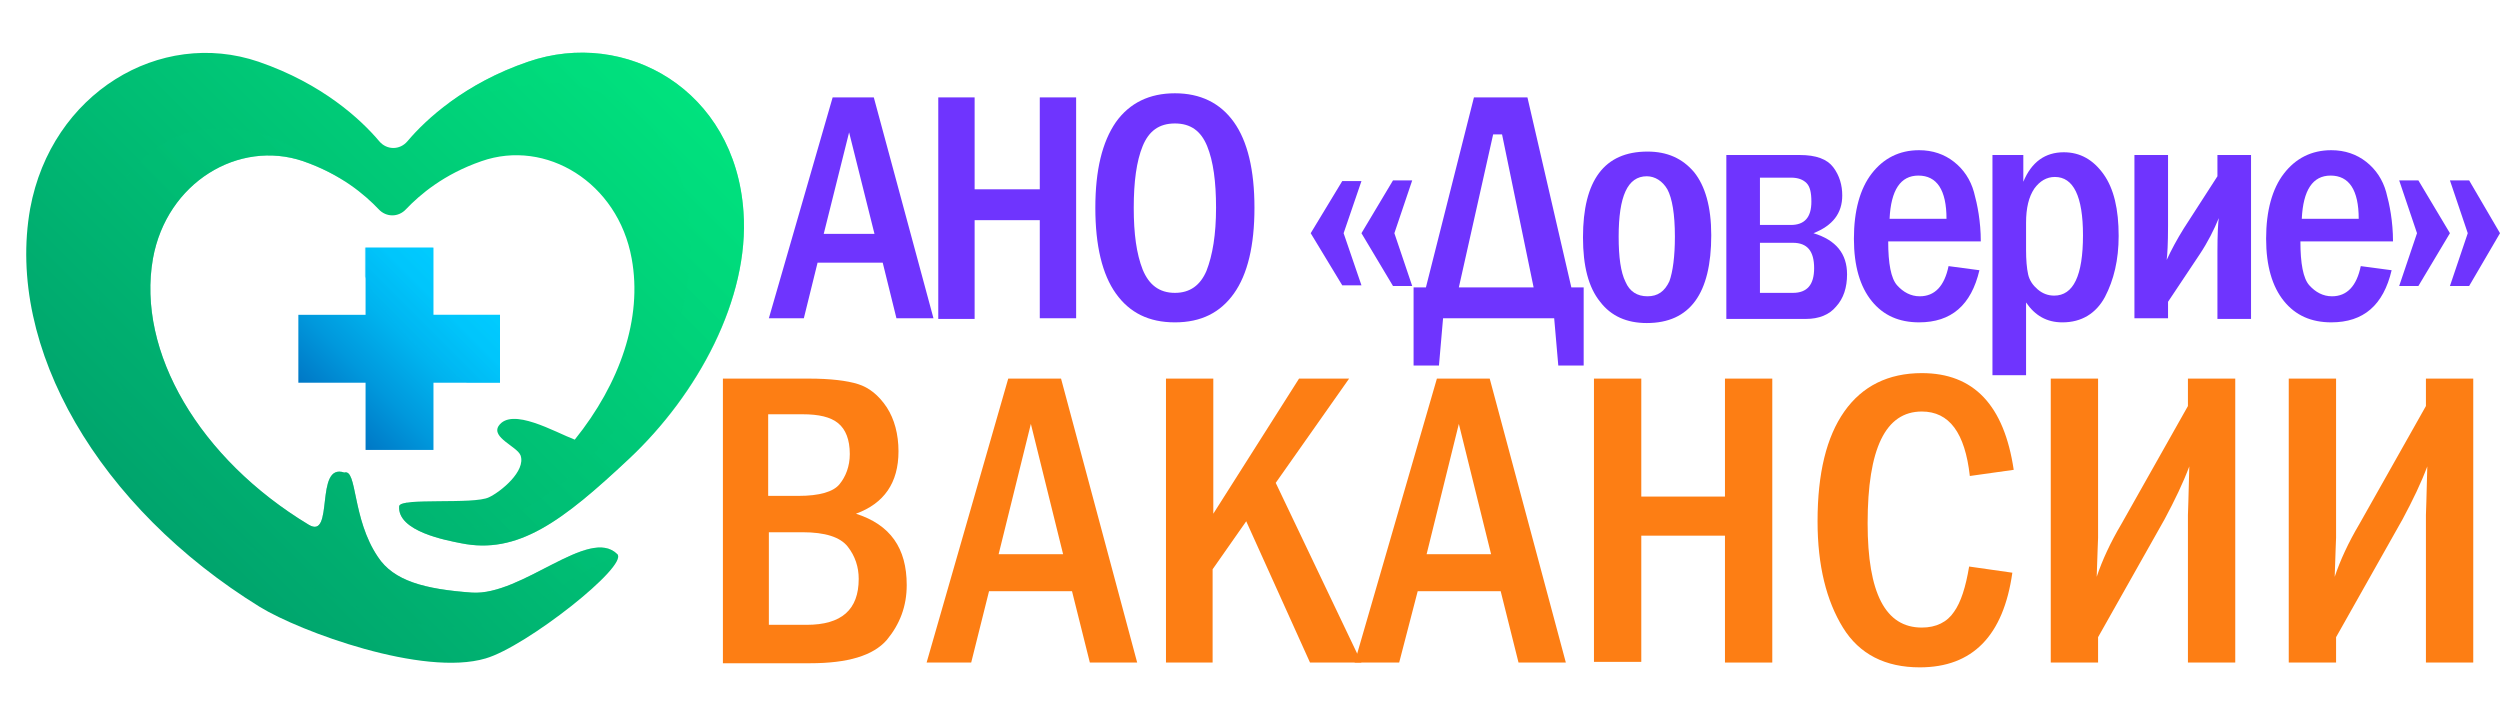 <?xml version="1.0" encoding="UTF-8"?>
<!-- Generator: Adobe Illustrator 25.2.3, SVG Export Plug-In . SVG Version: 6.00 Build 0)  -->
<svg xmlns="http://www.w3.org/2000/svg" xmlns:xlink="http://www.w3.org/1999/xlink" version="1.1" id="Слой_1" x="0px" y="0px" viewBox="0 0 364.5 102.6" style="enable-background:new 0 0 364.5 102.6;" xml:space="preserve">
<style type="text/css">
	.st0{fill:url(#SVGID_1_);}
	.st1{opacity:0.39;fill:url(#SVGID_2_);}
	.st2{fill:url(#SVGID_3_);}
	.st3{opacity:0.48;fill:url(#SVGID_4_);}
	.st4{opacity:0.48;fill:url(#SVGID_5_);}
	.st5{fill:#FD7E14;}
	.st6{fill:#6F34FE;}
</style>
<g>
	
		<image style="overflow:visible;opacity:0.75;" width="111" height="96" transform="matrix(1 0 0 1 1.526 5.447)">
	</image>
	<g>
		<g>
			<g>
				<linearGradient id="SVGID_1_" gradientUnits="userSpaceOnUse" x1="48.368" y1="60.69" x2="68.06" y2="40.998">
					<stop offset="0" style="stop-color:#0077C5"></stop>
					<stop offset="0.274" style="stop-color:#0098DC"></stop>
					<stop offset="0.561" style="stop-color:#00B4EF"></stop>
					<stop offset="0.813" style="stop-color:#00C5FB"></stop>
					<stop offset="1" style="stop-color:#00CBFF"></stop>
				</linearGradient>
				<polygon class="st0" points="72.9,45.9 63.2,45.9 63.2,36.1 53.3,36.1 53.3,45.9 43.5,45.9 43.5,55.8 53.3,55.8 53.3,65.6       63.2,65.6 63.2,55.8 72.9,55.8     "></polygon>
				<linearGradient id="SVGID_2_" gradientUnits="userSpaceOnUse" x1="48.368" y1="60.69" x2="68.06" y2="40.998">
					<stop offset="0" style="stop-color:#0077C5"></stop>
					<stop offset="0.274" style="stop-color:#0098DC"></stop>
					<stop offset="0.561" style="stop-color:#00B4EF"></stop>
					<stop offset="0.813" style="stop-color:#00C5FB"></stop>
					<stop offset="1" style="stop-color:#00CBFF"></stop>
				</linearGradient>
				<path class="st1" d="M68.1,55.8h4.8v-9.9h-9.8v-9.8h-9.9v4.2C56.3,46.9,61.9,52.1,68.1,55.8z"></path>
			</g>
			<g>
				<linearGradient id="SVGID_3_" gradientUnits="userSpaceOnUse" x1="16.177" y1="83.646" x2="94.31" y2="5.513">
					<stop offset="0" style="stop-color:#009E6B"></stop>
					<stop offset="1" style="stop-color:#00E37E"></stop>
				</linearGradient>
				<path class="st2" d="M71.3,72.5c-2.2,1.1-13,0-13.1,1.3c-0.3,3.7,7,5,9,5.4c8.3,1.7,14.8-3.2,24.5-12.3      c10-9.4,17.6-23.4,16.7-36C107.2,13.1,91.2,4.1,77,9c-9.3,3.2-14.9,8.4-17.6,11.6c-1.1,1.3-3,1.3-4.1,0      c-2.7-3.2-8.3-8.4-17.6-11.6C23.3,4.1,7.5,13.6,4.4,30.4C0.8,50.7,14.4,74,37.9,88.5c5.9,3.6,23.8,10.2,32.9,7.5      c5.9-1.7,20.9-13.5,19.2-15.2c-4.1-4.1-13.9,6.1-21.2,5.6c-6.9-0.5-11.4-1.7-13.7-5.2c-3.8-5.6-3-12.9-4.9-12.3      c-4.4-1.5-1.4,9.9-5.2,7.6c-15.9-9.6-25.1-25.2-22.7-38.8c2-11.1,12.5-17.4,21.9-14.2c5.5,1.9,9,4.9,11,7c1.1,1.2,2.9,1.2,4,0      c2-2.1,5.5-5.1,11-7c9.4-3.3,19.9,3.1,21.9,14.2c1.6,8.7-1.7,18.2-8.3,26.4c-2.9-1.1-9.2-4.8-11.1-2c-1.1,1.7,2.7,3,3.2,4.3      C76.7,68.7,73,71.7,71.3,72.5z"></path>
				<linearGradient id="SVGID_4_" gradientUnits="userSpaceOnUse" x1="22.479" y1="85.197" x2="94.52" y2="13.156">
					<stop offset="0" style="stop-color:#009E6B"></stop>
					<stop offset="1" style="stop-color:#00E37E"></stop>
				</linearGradient>
				<path class="st3" d="M70.3,91.1c6.3-1,13.1-7.7,19.8-10.1c0-0.1,0-0.1-0.1-0.2c-4.1-4.1-13.9,6.1-21.2,5.6      c-6.9-0.5-11.4-1.7-13.7-5.2c-3.8-5.6-3-12.9-4.9-12.3c-4.4-1.5-1.4,9.9-5.2,7.6c-15.9-9.6-25.1-25.2-22.7-38.8      c2-11.1,12.5-17.4,21.9-14.2c2.5,0.9,4.5,1.9,6.2,3c-7-5.2-13.9-9.5-22.8-7.2c-5.8,1.5-11.4,7.6-12.6,13.4      C8.2,64.6,46.9,94.9,70.3,91.1z"></path>
				<linearGradient id="SVGID_5_" gradientUnits="userSpaceOnUse" x1="26.047" y1="93.515" x2="104.179" y2="15.383">
					<stop offset="0" style="stop-color:#009E6B"></stop>
					<stop offset="1" style="stop-color:#00E37E"></stop>
				</linearGradient>
				<path class="st4" d="M108.4,30.9C107.2,13.1,91.2,4.1,77,9c-4.8,1.6-8.5,3.8-11.5,6c0,0.3,12.1-4.3,19.2-2.4      c14.1,3.7,17.4,16.9,15.4,29.5C98.4,53.1,86,71.3,71.6,76.4c-2.9,1-9.7-0.3-12.3-3.1c-0.6,0.1-1,0.3-1.1,0.5c-0.3,3.7,7,5,9,5.4      c8.3,1.7,14.8-3.2,24.5-12.3C101.7,57.6,109.3,43.6,108.4,30.9z"></path>
			</g>
		</g>
	</g>
</g>
<g>
	<path class="st5" d="M105.4,55.2h12.5c3.2,0,5.6,0.3,7.2,0.8c1.6,0.5,3,1.6,4.2,3.4c1.1,1.7,1.7,3.9,1.7,6.4c0,4.6-2.1,7.6-6.2,9.1   c5,1.6,7.4,5,7.4,10.4c0,3.1-1,5.7-2.9,8c-2,2.3-5.7,3.4-11.2,3.4h-12.7V55.2z M112.1,72.3h4.3c3.1,0,5.1-0.6,6-1.7   s1.5-2.6,1.5-4.4c0-2.1-0.6-3.6-1.7-4.5c-1.1-0.9-2.8-1.3-5.2-1.3h-5V72.3z M112.1,91.1h5.5c5.1,0,7.6-2.2,7.6-6.7   c0-1.7-0.5-3.3-1.6-4.7c-1.1-1.4-3.3-2.1-6.6-2.1h-4.9V91.1z"></path>
	<path class="st5" d="M147,55.2h7.7l11.1,41.4h-6.9l-2.6-10.4h-12.1l-2.6,10.4h-6.5L147,55.2z M155,80.8l-4.7-19l-4.7,19H155z"></path>
	<path class="st5" d="M170,55.2h6.9v19.7l12.5-19.7h7.3l-10.7,15.2l12.5,26.2H191L181.7,76l-4.9,7v13.6H170V55.2z"></path>
	<path class="st5" d="M209.5,55.2h7.7l11.1,41.4h-6.9l-2.6-10.4h-12.1L204,96.6h-6.5L209.5,55.2z M217.4,80.8l-4.7-19l-4.7,19H217.4   z"></path>
	<path class="st5" d="M232.4,55.2h6.9v17.2h12.2V55.2h6.9v41.4h-6.9V78.1h-12.2v18.4h-6.9V55.2z"></path>
	<path class="st5" d="M287.1,82.6l6.3,0.9c-1.3,9.2-5.8,13.8-13.5,13.8c-5,0-8.8-1.9-11.2-5.8s-3.7-9-3.7-15.5c0-7,1.3-12.3,3.9-16   c2.6-3.7,6.4-5.6,11.3-5.6c7.6,0,12,4.7,13.4,14.1l-6.4,0.9c-0.7-6.3-3-9.4-7-9.4c-5.3,0-7.9,5.4-7.9,16.3   c0,10.2,2.6,15.2,7.9,15.2c2.1,0,3.7-0.8,4.7-2.3C285.9,87.8,286.6,85.6,287.1,82.6z"></path>
	<path class="st5" d="M305.9,92.9v3.7h-6.9V55.2h6.9v23.2c0,0.3-0.1,2.2-0.2,5.7c0.8-2.4,2-5,3.6-7.7l9.7-17.2v-4h6.9v41.4h-6.9   V75.1c0-0.2,0.1-2.6,0.2-7.1c-0.9,2.4-2.1,4.9-3.6,7.7L305.9,92.9z"></path>
	<path class="st5" d="M340.6,92.9v3.7h-6.9V55.2h6.9v23.2c0,0.3-0.1,2.2-0.2,5.7c0.8-2.4,2-5,3.6-7.7l9.7-17.2v-4h6.9v41.4h-6.9   V75.1c0-0.2,0.1-2.6,0.2-7.1c-0.9,2.4-2.1,4.9-3.6,7.7L340.6,92.9z"></path>
</g>
<g>
	<path class="st6" d="M121.4,14.2h6l8.7,32.2h-5.4l-2-8.1h-9.5l-2,8.1h-5.1L121.4,14.2z M127.5,34.1l-3.7-14.8l-3.7,14.8H127.5z"></path>
	<path class="st6" d="M136.8,14.2h5.3v13.4h9.5V14.2h5.3v32.2h-5.3V32.1h-9.5v14.4h-5.3V14.2z"></path>
	<path class="st6" d="M182.9,30.3c0,5.5-1,9.7-3,12.5c-2,2.8-4.8,4.2-8.6,4.2c-3.8,0-6.6-1.4-8.6-4.2c-2-2.8-3-7-3-12.5   c0-5.5,1-9.6,3-12.5c2-2.8,4.9-4.2,8.6-4.2c3.7,0,6.6,1.4,8.6,4.2C181.9,20.6,182.9,24.8,182.9,30.3z M177.3,30.3   c0-3.8-0.4-6.8-1.3-9c-0.9-2.2-2.4-3.3-4.7-3.3s-3.8,1.1-4.7,3.3c-0.9,2.2-1.3,5.2-1.3,9c0,3.8,0.4,6.7,1.3,9   c0.9,2.2,2.4,3.4,4.7,3.4c2.2,0,3.7-1.1,4.6-3.2C176.8,37.2,177.3,34.2,177.3,30.3z"></path>
	<path class="st6" d="M198.5,41.6h-2.8l-4.6-7.6l4.6-7.6h2.8l-2.6,7.6L198.5,41.6z M205.9,41.7h-2.8l-4.6-7.7l4.6-7.7h2.8l-2.6,7.7   L205.9,41.7z"></path>
	<path class="st6" d="M207.9,41.9l7-27.7h7.8l6.4,27.7h1.8v11.4h-3.7l-0.6-6.9h-16.2l-0.6,6.9h-3.7V41.9H207.9z M212.7,41.9h10.9   L219,19.6h-1.3L212.7,41.9z"></path>
	<path class="st6" d="M249.5,34.3c0,8.5-3.1,12.8-9.4,12.8c-2.9,0-5.2-1-6.8-3.1c-1.7-2.1-2.5-5.2-2.5-9.4c0-8.3,3.1-12.5,9.4-12.5   c2.9,0,5.1,1,6.8,3C248.6,27.1,249.5,30.1,249.5,34.3z M244.2,34.5c0-3.3-0.4-5.6-1.1-6.9c-0.7-1.2-1.8-1.9-3-1.9   c-2.8,0-4.1,2.9-4.1,8.8c0,3,0.3,5.2,1,6.6c0.6,1.4,1.7,2.1,3.2,2.1c1.5,0,2.5-0.7,3.2-2.2C243.9,39.6,244.2,37.4,244.2,34.5z"></path>
	<path class="st6" d="M251.7,46.4V22.6h10.7c2.4,0,4,0.6,4.9,1.8c0.9,1.2,1.3,2.6,1.3,4.1c0,2.6-1.4,4.4-4.2,5.5c3.3,1,4.9,3,4.9,6   c0,1.9-0.5,3.5-1.6,4.7c-1,1.2-2.5,1.8-4.4,1.8H251.7z M256.6,32.8h4.5c2,0,3-1.1,3-3.4c0-1.3-0.2-2.2-0.7-2.7   c-0.5-0.5-1.2-0.8-2.3-0.8h-4.5V32.8z M256.6,42.7h4.8c2.1,0,3.1-1.2,3.1-3.6c0-2.5-1-3.7-3.1-3.7h-4.8V42.7z"></path>
	<path class="st6" d="M288.8,35.2h-13.5c0,3.2,0.4,5.4,1.3,6.4s2,1.6,3.3,1.6c2.2,0,3.6-1.5,4.2-4.4l4.5,0.6   c-1.2,5.1-4.1,7.6-8.8,7.6c-2.9,0-5.2-1-6.9-3.1c-1.7-2.1-2.6-5.1-2.6-9.1c0-4.1,0.9-7.3,2.6-9.5c1.7-2.2,4-3.4,6.9-3.4   c2,0,3.7,0.6,5.1,1.7c1.4,1.1,2.4,2.6,2.9,4.4S288.8,32.3,288.8,35.2z M283.8,31.9c0-4.2-1.4-6.3-4.1-6.3c-2.6,0-4,2.1-4.2,6.3   H283.8z"></path>
	<path class="st6" d="M290.5,22.6h4.5v3.9c1.2-2.9,3.2-4.3,5.9-4.3c2.4,0,4.3,1.1,5.8,3.2c1.5,2.1,2.2,5.1,2.2,9   c0,3.5-0.7,6.4-2,8.9c-1.3,2.4-3.4,3.7-6.2,3.7c-2.3,0-4-1-5.3-2.9v10.6h-4.9V22.6z M295.4,36.4c0,1.5,0.1,2.7,0.3,3.6   s0.7,1.6,1.4,2.2c0.7,0.6,1.5,0.9,2.4,0.9c2.8,0,4.2-2.9,4.2-8.8c0-5.7-1.4-8.5-4.1-8.5c-1.2,0-2.2,0.6-3,1.7   c-0.8,1.2-1.2,2.8-1.2,5V36.4z"></path>
	<path class="st6" d="M316.1,44v2.4h-4.9V22.6h4.9v10.4c0,2.5-0.1,4.2-0.2,4.9c0.7-1.5,1.5-3,2.5-4.6l4.9-7.6v-3.1h4.9v23.9h-4.9   v-9.8c0-2.6,0.1-4.3,0.2-4.9c-0.7,1.7-1.6,3.5-2.8,5.3L316.1,44z"></path>
	<path class="st6" d="M348.9,35.2h-13.5c0,3.2,0.4,5.4,1.3,6.4s2,1.6,3.3,1.6c2.2,0,3.6-1.5,4.2-4.4l4.5,0.6   c-1.2,5.1-4.1,7.6-8.8,7.6c-2.9,0-5.2-1-6.9-3.1c-1.7-2.1-2.6-5.1-2.6-9.1c0-4.1,0.9-7.3,2.6-9.5c1.7-2.2,4-3.4,6.9-3.4   c2,0,3.7,0.6,5.1,1.7c1.4,1.1,2.4,2.6,2.9,4.4S348.9,32.3,348.9,35.2z M343.9,31.9c0-4.2-1.4-6.3-4.1-6.3c-2.6,0-4,2.1-4.2,6.3   H343.9z"></path>
	<path class="st6" d="M349.8,26.3h2.8l4.6,7.7l-4.6,7.7h-2.8l2.6-7.7L349.8,26.3z M357.2,26.3h2.8l4.5,7.7l-4.5,7.7h-2.8l2.6-7.7   L357.2,26.3z"></path>
</g>
</svg>
